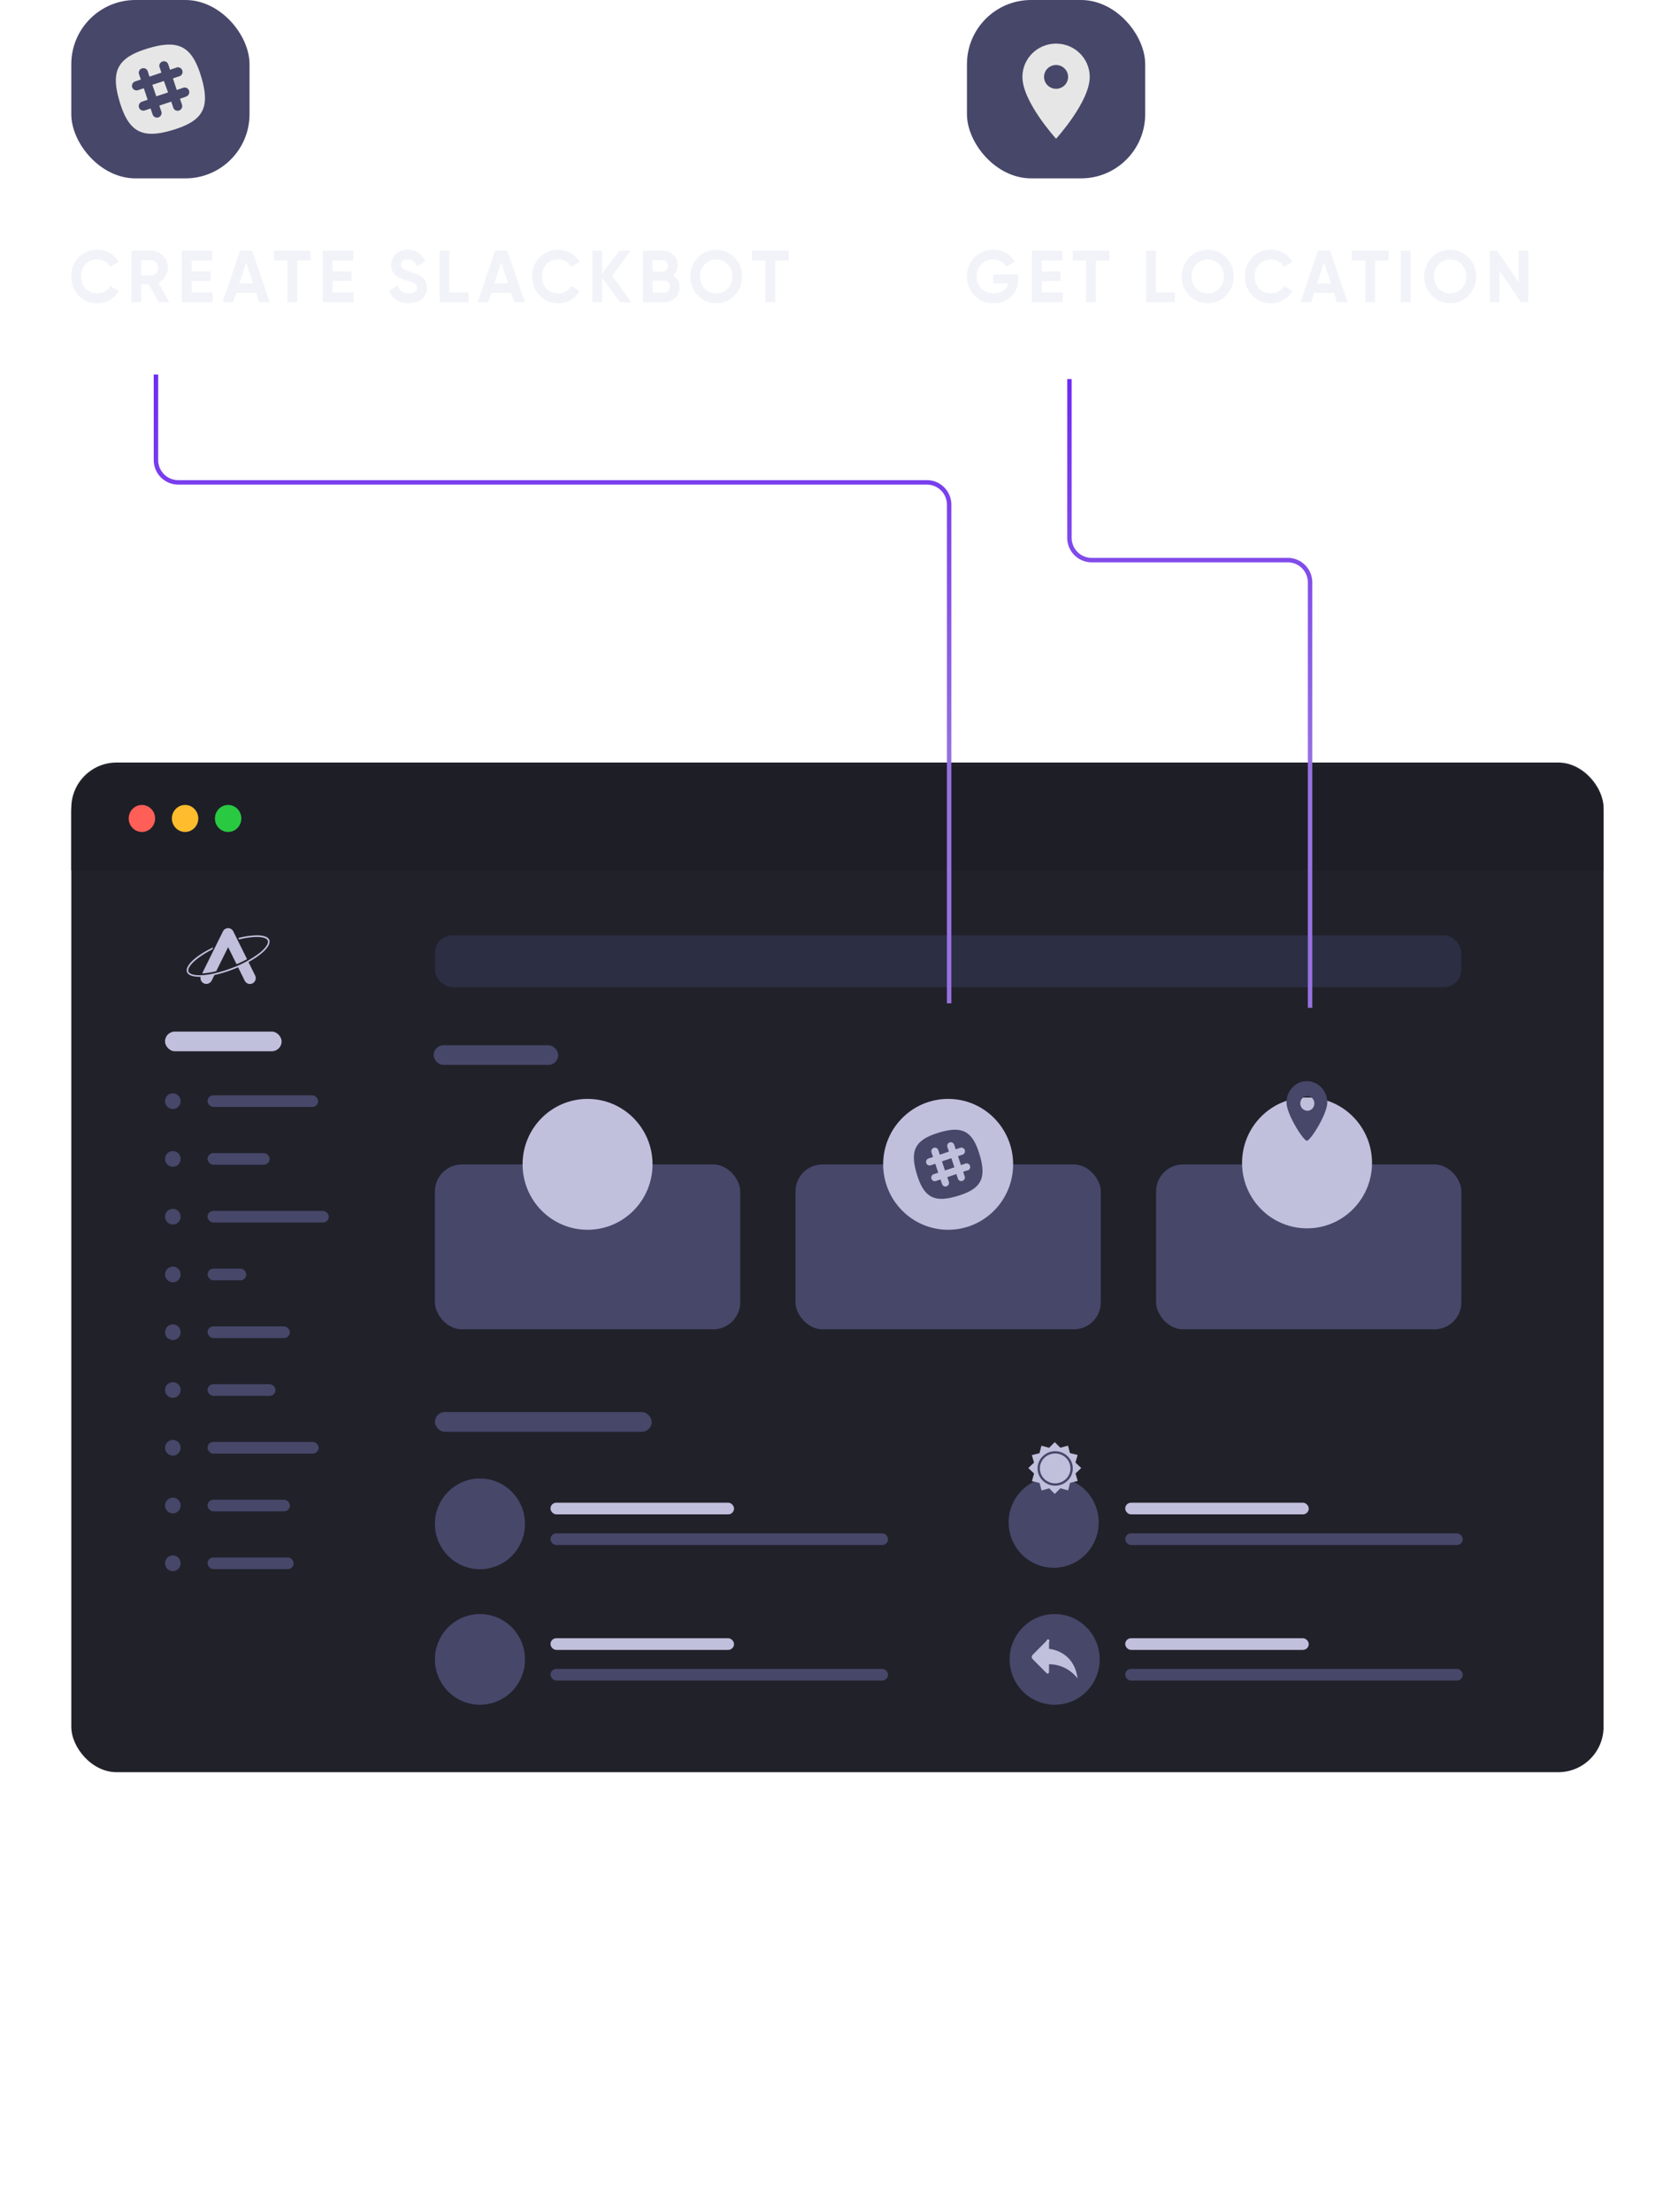 <svg xmlns="http://www.w3.org/2000/svg" width="375" height="496" viewBox="0 0 375 496">
    <defs>
        <filter id="a" width="270.3%" height="358.1%" x="-85.2%" y="-129.1%" filterUnits="objectBoundingBox">
            <feOffset dy="12" in="SourceAlpha" result="shadowOffsetOuter1"/>
            <feGaussianBlur in="shadowOffsetOuter1" result="shadowBlurOuter1" stdDeviation="128"/>
            <feColorMatrix in="shadowBlurOuter1" result="shadowMatrixOuter1" values="0 0 0 0 0 0 0 0 0 0 0 0 0 0 0 0 0 0 0.295 0"/>
            <feMerge>
                <feMergeNode in="shadowMatrixOuter1"/>
                <feMergeNode in="SourceGraphic"/>
            </feMerge>
        </filter>
        <linearGradient id="b" x1="103.219%" x2="103.219%" y1="-34.418%" y2="63.348%">
            <stop offset="0%" stop-color="#5805FC"/>
            <stop offset="100%" stop-color="#9772E0"/>
        </linearGradient>
    </defs>
    <g fill="none" fill-rule="evenodd">
        <g filter="url(#a)" transform="translate(16 159)">
            <rect width="343.868" height="226.421" fill="#21212A" rx="10.173"/>
            <path fill="#1E1E27" d="M10.184.835h323.5c5.624 0 10.184 4.588 10.184 10.248v13.123H0V11.083C0 5.423 4.56.835 10.184.835z"/>
            <ellipse cx="15.846" cy="12.543" fill="#FF5F57" rx="2.964" ry="3.028"/>
            <ellipse cx="25.536" cy="12.543" fill="#FFBC2D" rx="2.964" ry="3.028"/>
            <ellipse cx="35.196" cy="12.543" fill="#29CA42" rx="2.964" ry="3.028"/>
            <rect width="27.945" height="4.412" x="81.324" y="63.4" fill="#464769" rx="2.192"/>
            <rect width="48.649" height="4.412" x="81.604" y="145.664" fill="#464769" rx="2.192"/>
            <rect width="26.163" height="4.412" x="21.035" y="60.336" fill="#C0C0DD" rx="2.192"/>
            <rect width="24.818" height="2.613" x="30.577" y="74.633" fill="#464769" rx="1.297"/>
            <rect width="13.932" height="2.613" x="30.577" y="87.586" fill="#464769" rx="1.297"/>
            <rect width="27.212" height="2.613" x="30.577" y="100.545" fill="#464769" rx="1.297"/>
            <rect width="8.687" height="2.613" x="30.577" y="113.499" fill="#464769" rx="1.297"/>
            <rect width="18.474" height="2.613" x="30.577" y="126.453" fill="#464769" rx="1.297"/>
            <rect width="15.256" height="2.613" x="30.577" y="139.407" fill="#464769" rx="1.297"/>
            <rect width="24.925" height="2.613" x="30.577" y="152.361" fill="#464769" rx="1.297"/>
            <rect width="18.474" height="2.613" x="30.577" y="165.315" fill="#464769" rx="1.297"/>
            <rect width="19.314" height="2.613" x="30.577" y="178.269" fill="#464769" rx="1.297"/>
            <ellipse cx="22.787" cy="75.939" fill="#464769" rx="1.752" ry="1.763"/>
            <ellipse cx="22.787" cy="88.893" fill="#464769" rx="1.752" ry="1.763"/>
            <ellipse cx="22.787" cy="101.847" fill="#464769" rx="1.752" ry="1.763"/>
            <ellipse cx="22.787" cy="114.806" fill="#464769" rx="1.752" ry="1.763"/>
            <ellipse cx="22.787" cy="127.76" fill="#464769" rx="1.752" ry="1.763"/>
            <ellipse cx="22.787" cy="140.714" fill="#464769" rx="1.752" ry="1.763"/>
            <ellipse cx="22.787" cy="153.668" fill="#464769" rx="1.752" ry="1.763"/>
            <ellipse cx="22.787" cy="166.621" fill="#464769" rx="1.752" ry="1.763"/>
            <ellipse cx="22.787" cy="179.575" fill="#464769" rx="1.752" ry="1.763"/>
            <rect width="230.357" height="11.616" x="81.604" y="38.753" fill="#2C2E44" rx="3.952"/>
            <rect width="68.513" height="36.971" x="81.604" y="90.133" fill="#464769" rx="6.038"/>
            <ellipse cx="115.858" cy="90.108" fill="#C0C0DD" rx="14.583" ry="14.676"/>
            <rect width="68.513" height="36.971" x="162.526" y="90.133" fill="#464769" rx="6.038"/>
            <ellipse cx="196.78" cy="90.108" fill="#C0C0DD" rx="14.583" ry="14.676"/>
            <rect width="68.513" height="36.971" x="243.448" y="90.133" fill="#464769" rx="6.038"/>
            <ellipse cx="277.321" cy="89.786" fill="#C0C0DD" rx="14.583" ry="14.676"/>
            <ellipse cx="91.712" cy="170.731" fill="#464769" rx="10.108" ry="10.171"/>
            <rect width="41.184" height="2.613" x="107.543" y="165.986" fill="#C0C0DD" rx="1.297"/>
            <rect width="75.749" height="2.613" x="107.543" y="172.863" fill="#464769" rx="1.297"/>
            <ellipse cx="91.712" cy="201.127" fill="#464769" rx="10.108" ry="10.171"/>
            <rect width="41.184" height="2.613" x="107.543" y="196.383" fill="#C0C0DD" rx="1.297"/>
            <rect width="75.749" height="2.613" x="107.543" y="203.259" fill="#464769" rx="1.297"/>
            <ellipse cx="220.464" cy="170.407" fill="#464769" rx="10.108" ry="10.171"/>
            <rect width="41.184" height="2.613" x="236.518" y="165.986" fill="#C0C0DD" rx="1.297"/>
            <rect width="75.749" height="2.613" x="236.518" y="172.863" fill="#464769" rx="1.297"/>
            <ellipse cx="220.687" cy="201.127" fill="#464769" rx="10.108" ry="10.171"/>
            <rect width="41.184" height="2.613" x="236.518" y="196.383" fill="#C0C0DD" rx="1.297"/>
            <rect width="75.749" height="2.613" x="236.518" y="203.259" fill="#464769" rx="1.297"/>
            <path fill="#C0C0DD" d="M219.424 198.76v-1.568a.324.324 0 1 0-.555-.236l-3.126 3.147a.685.685 0 0 0 0 .958l3.126 3.146a.324.324 0 0 0 .555-.236v-1.757a8.079 8.079 0 0 1 6.401 3.192c-.733-5.693-5.342-6.528-6.4-6.646z"/>
            <path fill="#C0C0DD" fill-rule="nonzero" d="M29.36 47.306l4.67-9.434c.219-.445.67-.727 1.163-.727.494 0 .945.282 1.164.727l3.086 6.226c-.729.4-1.528.784-2.348 1.142l-1.9-3.838-2.667 5.391a18.038 18.038 0 0 1-3.168.513zm15.073-7.528c-.275-.697-1.309-1.025-2.811-1.025a17.505 17.505 0 0 0-4.135.595l.163.338a16.943 16.943 0 0 1 3.972-.569c1.37 0 2.271.297 2.47.825.234.61-.438 1.63-1.793 2.726a23.831 23.831 0 0 1-6.11 3.356c-2.735 1.066-5.444 1.676-7.424 1.676-1.37 0-2.271-.302-2.47-.825-.234-.61.438-1.63 1.798-2.726a19.875 19.875 0 0 1 3.528-2.214l.265-.512c-3.91 1.85-6.457 4.181-5.917 5.57.27.712 1.304 1.056 2.806 1.056h.25c-.085.388.01.794.256 1.105.248.31.621.492 1.016.493.242 0 .479-.07.683-.2.214-.119.39-.296.509-.512l.631-1.276a28.54 28.54 0 0 0 4.211-1.291c.377-.144.739-.297 1.1-.451l1.492 3.018c.221.445.672.726 1.166.728.457-.002.88-.243 1.117-.637.236-.393.25-.882.04-1.29l-1.483-2.987c3.183-1.748 5.138-3.726 4.67-4.97z"/>
            <path fill="#464769" d="M195.423 89.452l2.062-.695.664 1.997-2.061.695z"/>
            <g fill="#464769">
                <path d="M195.423 89.452l2.062-.695.664 1.997-2.061.695z"/>
                <path fill-rule="nonzero" d="M203.848 87.976c-1.589-5.334-3.885-6.58-9.166-4.976-5.28 1.604-6.538 3.91-4.95 9.224 1.59 5.314 3.891 6.574 9.167 4.975 5.275-1.598 6.538-3.889 4.949-9.223zm-2.684 3.464l-1.018.333.346 1.025a.81.81 0 0 1-.509 1.025.795.795 0 0 1-1.013-.507l-.346-1.026-2.037.697.346 1.025a.81.81 0 0 1-.784 1.071.805.805 0 0 1-.739-.553l-.346-1.025-1.018.338a.801.801 0 0 1-1.048-.644.805.805 0 0 1 .539-.883l1.018-.333-.662-1.998-1.018.338a.801.801 0 0 1-1.043-.644.805.805 0 0 1 .539-.883l1.018-.338-.346-1.025a.814.814 0 0 1 .161-.794.802.802 0 0 1 1.366.281l.347 1.025 2.036-.697-.346-1.025a.814.814 0 0 1 .162-.793.802.802 0 0 1 1.366.281l.346 1.025 1.018-.333a.804.804 0 0 1 1.019.512.811.811 0 0 1-.51 1.025l-1.018.338.662 1.999 1.019-.339a.801.801 0 0 1 .788.163.813.813 0 0 1-.28 1.375l-.015-.036z"/>
            </g>
        </g>
        <path fill="#464769" fill-rule="nonzero" d="M293.288 242.456c-2.526 0-4.573 2.133-4.573 4.764 0 2.632 3.775 8.589 4.573 8.589.797 0 4.572-5.957 4.572-8.59-.003-2.629-2.048-4.76-4.572-4.763zm.097 6.622a1.578 1.578 0 0 1-1.458-1.015 1.693 1.693 0 0 1 .345-1.792 1.531 1.531 0 0 1 1.72-.352c.59.257.973.858.97 1.523a1.68 1.68 0 0 1-.458 1.17c-.296.31-.699.485-1.119.485v-.019z"/>
        <g transform="translate(230.513 323.408)">
            <path fill="#C0C0DD" d="M10.853 7.027l1.281-1.22-1.292-1.232.48-1.703-1.72-.417L9.162.777l-1.72.473L6.195 0l-1.26 1.263L3.194.795l-.425 1.68-1.717.43.484 1.68-1.28 1.222 1.292 1.23-.48 1.701 1.72.417.438 1.68 1.72-.475 1.248 1.252 1.26-1.263 1.74.468.426-1.68 1.718-.429z"/>
            <ellipse cx="6.286" cy="5.896" fill="#464769" rx="3.953" ry="3.864"/>
            <ellipse cx="6.282" cy="5.892" fill="#C0C0DD" rx="3.429" ry="3.352"/>
        </g>
        <path fill="#F2F3F9" d="M21.819 68c-1.684 0-3.075-.577-4.172-1.73C16.549 65.114 16 63.691 16 62c0-1.703.549-3.13 1.647-4.277C18.744 56.574 20.135 56 21.819 56c1.012 0 1.947.245 2.805.734a5.283 5.283 0 0 1 2.006 1.986l-1.902 1.137a3 3 0 0 0-1.183-1.211 3.427 3.427 0 0 0-1.726-.437c-1.087 0-1.964.351-2.63 1.055-.666.703-.999 1.615-.999 2.736 0 1.11.333 2.016 1 2.72.665.703 1.542 1.055 2.629 1.055.64 0 1.217-.146 1.734-.437.517-.291.909-.69 1.175-1.195l1.902 1.137a5.3 5.3 0 0 1-1.998 1.986A5.555 5.555 0 0 1 21.82 68zm13.807-.23l-2.254-4.006h-1.678v4.005h-2.206V56.231h4.476c1.034 0 1.913.373 2.638 1.12.724.748 1.087 1.649 1.087 2.704 0 .714-.198 1.376-.592 1.986a3.736 3.736 0 0 1-1.566 1.377l2.477 4.351h-2.382zm-3.932-9.413v3.412h2.27c.416 0 .773-.167 1.071-.503.298-.335.448-.739.448-1.211 0-.473-.15-.874-.448-1.203-.298-.33-.655-.495-1.071-.495h-2.27zm11.314 7.236h4.716v2.176h-6.922V56.231h6.842v2.176h-4.636v2.456h4.236v2.142h-4.236v2.588zm15.134 2.176l-.671-2.077h-4.46l-.672 2.077h-2.381l3.916-11.538h2.734l3.932 11.538h-2.398zm-4.428-4.203h3.07l-1.535-4.714-1.535 4.714zm15.998-7.335v2.176h-3.021v9.362h-2.206v-9.362h-3.006V56.23h8.233zm4.936 9.362h4.715v2.176h-6.921V56.231h6.841v2.176h-4.635v2.456h4.236v2.142h-4.236v2.588zM91.728 68c-1.108 0-2.04-.255-2.797-.766a4.081 4.081 0 0 1-1.599-2.086l1.887-1.137c.436 1.176 1.294 1.764 2.573 1.764.618 0 1.071-.116 1.359-.346.288-.231.432-.522.432-.874 0-.407-.176-.723-.528-.948-.352-.225-.98-.47-1.886-.733-.501-.154-.925-.308-1.271-.462a5.442 5.442 0 0 1-1.04-.618 2.504 2.504 0 0 1-.79-.98c-.182-.396-.272-.858-.272-1.385 0-1.044.36-1.877 1.079-2.498.72-.62 1.585-.931 2.597-.931.906 0 1.703.228 2.39.684.688.456 1.223 1.09 1.607 1.904l-1.854 1.104c-.448-.989-1.162-1.483-2.143-1.483-.458 0-.817.107-1.079.321a1.027 1.027 0 0 0-.391.833c0 .362.146.656.44.882.292.225.855.47 1.686.733.34.11.6.195.775.256.176.06.416.153.72.28.303.126.538.244.703.354.165.11.354.258.567.445.214.187.376.38.488.577.112.198.208.437.288.717.08.28.12.585.12.915 0 1.066-.376 1.912-1.127 2.538-.752.627-1.73.94-2.934.94zm9.124-2.407h4.268v2.176h-6.474V56.231h2.206v9.362zm14.527 2.176l-.671-2.077h-4.46l-.672 2.077h-2.382l3.917-11.538h2.733l3.933 11.538h-2.398zm-4.428-4.203h3.07l-1.535-4.714-1.535 4.714zM125.271 68c-1.685 0-3.075-.577-4.173-1.73-1.098-1.155-1.647-2.578-1.647-4.27 0-1.703.55-3.13 1.647-4.277 1.098-1.149 2.488-1.723 4.172-1.723 1.013 0 1.948.245 2.806.734a5.283 5.283 0 0 1 2.006 1.986l-1.902 1.137a3 3 0 0 0-1.183-1.211 3.427 3.427 0 0 0-1.727-.437c-1.087 0-1.963.351-2.63 1.055-.665.703-.998 1.615-.998 2.736 0 1.11.333 2.016.999 2.72.666.703 1.542 1.055 2.63 1.055.639 0 1.217-.146 1.734-.437.517-.291.908-.69 1.175-1.195l1.902 1.137a5.3 5.3 0 0 1-1.998 1.986 5.555 5.555 0 0 1-2.814.734zm16.413-.23h-2.542l-3.997-5.407v5.406h-2.206V56.231h2.206v5.093l3.837-5.093h2.542l-4.14 5.604 4.3 5.934zm9.347-5.984c.98.582 1.47 1.461 1.47 2.637 0 .978-.335 1.78-1.006 2.407-.672.626-1.498.94-2.478.94h-4.748V56.23h4.412c.96 0 1.767.306 2.422.916.656.61.983 1.387.983 2.332 0 .956-.351 1.725-1.055 2.308zm-2.35-3.429h-2.206v2.539h2.206c.341 0 .626-.121.856-.363.229-.242.343-.544.343-.907 0-.362-.112-.664-.335-.906a1.123 1.123 0 0 0-.864-.363zm.336 7.286c.373 0 .682-.13.927-.388s.368-.585.368-.98c0-.385-.123-.706-.368-.965a1.224 1.224 0 0 0-.927-.387h-2.542v2.72h2.542zm15.838.626C163.725 67.423 162.35 68 160.73 68c-1.62 0-2.992-.58-4.117-1.739-1.124-1.16-1.686-2.58-1.686-4.261s.562-3.102 1.686-4.261c1.125-1.16 2.497-1.739 4.117-1.739s2.994.58 4.124 1.739c1.13 1.16 1.694 2.58 1.694 4.261s-.564 3.104-1.694 4.27zm-6.698-1.55c.693.704 1.55 1.056 2.574 1.056 1.023 0 1.88-.355 2.573-1.063.693-.71 1.04-1.613 1.04-2.712 0-1.099-.347-2.005-1.04-2.72-.692-.714-1.55-1.071-2.573-1.071-1.024 0-1.881.357-2.574 1.071-.693.715-1.04 1.621-1.04 2.72 0 1.099.347 2.005 1.04 2.72zM177 56.232v2.176h-3.021v9.362h-2.206v-9.362h-3.006V56.23H177z"/>
        <rect width="40" height="40" fill="#464769" fill-rule="nonzero" rx="14.4" transform="translate(16)"/>
        <g fill="#E6E6E6">
            <path d="M34.188 19.02l2.595-.857.93 2.57-2.645.862z"/>
            <path fill-rule="nonzero" d="M45.165 17.248C43.1 10.38 40.12 8.774 33.25 10.838c-6.87 2.066-8.475 5.038-6.416 11.913 2.059 6.875 5.044 8.474 11.914 6.41 6.87-2.066 8.475-5.005 6.416-11.913zm-3.477 4.46l-1.295.434.447 1.347a1.036 1.036 0 0 1-.648 1.295.971.971 0 0 1-.356.052 1.03 1.03 0 0 1-.958-.706l-.447-1.34-2.674.893.453 1.34a1.036 1.036 0 0 1-.647 1.295.971.971 0 0 1-.356.052 1.023 1.023 0 0 1-.958-.706l-.447-1.34-1.295.434a.99.99 0 0 1-.356.052 1.023 1.023 0 0 1-.958-.706 1.036 1.036 0 0 1 .647-1.295l1.295-.434-.861-2.59-1.295.435a.971.971 0 0 1-.356.051 1.023 1.023 0 0 1-.958-.705 1.042 1.042 0 0 1 .647-1.295l1.295-.434-.447-1.34a1.036 1.036 0 0 1 1.943-.647l.446 1.34 2.674-.9-.453-1.34a1.036 1.036 0 0 1 1.943-.648l.446 1.34 1.295-.433a1.036 1.036 0 1 1 .648 1.942l-1.295.434.86 2.59 1.296-.434a1.036 1.036 0 1 1 .647 1.942l.078.026z"/>
        </g>
        <path stroke="url(#b)" d="M19 84v19.175a5 5 0 0 0 5 5h168a5 5 0 0 1 5 5V225" transform="translate(16)"/>
        <g>
            <g fill-rule="nonzero" transform="translate(217)">
                <rect width="40" height="40" fill="#464769" rx="14.4"/>
                <path fill="#E6E6E6" d="M20 9.778c-4.172 0-7.556 3.344-7.556 7.466 0 5.6 7.556 13.867 7.556 13.867s7.556-8.267 7.556-13.867c0-4.122-3.384-7.466-7.556-7.466zm0 10.133c-1.49 0-2.698-1.195-2.698-2.667 0-1.472 1.208-2.666 2.698-2.666s2.698 1.194 2.698 2.666S21.49 19.911 20 19.911z"/>
            </g>
        </g>
        <path fill="#F2F3F9" d="M228.504 61.571v.89c0 1.649-.512 2.984-1.536 4.006C225.944 67.489 224.62 68 223 68c-1.728 0-3.16-.58-4.296-1.739-1.136-1.16-1.704-2.574-1.704-4.245 0-1.68.563-3.104 1.688-4.269S221.208 56 222.872 56c1.045 0 2 .245 2.864.734a5.346 5.346 0 0 1 2.016 1.953l-1.888 1.12c-.267-.472-.67-.856-1.208-1.153a3.668 3.668 0 0 0-1.8-.445c-1.067 0-1.944.36-2.632 1.08-.688.72-1.032 1.629-1.032 2.727 0 1.088.35 1.987 1.048 2.696.699.708 1.624 1.063 2.776 1.063.853 0 1.56-.195 2.12-.585.56-.39.941-.926 1.144-1.608h-3.392v-2.01h5.616zm5.275 4.022h4.72v2.176h-6.927V56.231h6.847v2.176h-4.64v2.456h4.24v2.142h-4.24v2.588zm15.18-9.362v2.176h-3.024v9.362h-2.208v-9.362h-3.008V56.23h8.24zm10.44 9.362h4.272v2.176h-6.48V56.231h2.208v9.362zm15.755.676c-1.13 1.154-2.506 1.731-4.128 1.731-1.621 0-2.994-.58-4.12-1.739-1.125-1.16-1.688-2.58-1.688-4.261s.563-3.102 1.688-4.261c1.126-1.16 2.499-1.739 4.12-1.739 1.622 0 2.998.58 4.128 1.739 1.13 1.16 1.696 2.58 1.696 4.261s-.565 3.104-1.696 4.27zm-6.704-1.55c.694.704 1.552 1.056 2.576 1.056s1.883-.355 2.576-1.063c.694-.71 1.04-1.613 1.04-2.712 0-1.099-.346-2.005-1.04-2.72-.693-.714-1.552-1.071-2.576-1.071s-1.882.357-2.576 1.071c-.693.715-1.04 1.621-1.04 2.72 0 1.099.347 2.005 1.04 2.72zM285.214 68c-1.685 0-3.077-.577-4.176-1.73-1.099-1.155-1.648-2.578-1.648-4.27 0-1.703.55-3.13 1.648-4.277 1.099-1.149 2.49-1.723 4.176-1.723 1.013 0 1.95.245 2.808.734a5.285 5.285 0 0 1 2.008 1.986l-1.904 1.137a3.002 3.002 0 0 0-1.184-1.211 3.433 3.433 0 0 0-1.728-.437c-1.088 0-1.965.351-2.632 1.055-.667.703-1 1.615-1 2.736 0 1.11.333 2.016 1 2.72.667.703 1.544 1.055 2.632 1.055.64 0 1.218-.146 1.736-.437a2.91 2.91 0 0 0 1.176-1.195l1.904 1.137a5.302 5.302 0 0 1-2 1.986 5.564 5.564 0 0 1-2.816.734zm14.827-.23l-.672-2.078h-4.463l-.672 2.077h-2.384l3.92-11.538h2.735l3.936 11.538h-2.4zm-4.431-4.204h3.071l-1.536-4.714-1.535 4.714zm16.011-7.335v2.176h-3.024v9.362h-2.208v-9.362h-3.008V56.23h8.24zm2.732 0h2.208v11.538h-2.208V56.231zm15.211 10.038c-1.13 1.154-2.506 1.731-4.127 1.731-1.622 0-2.995-.58-4.12-1.739-1.126-1.16-1.688-2.58-1.688-4.261s.562-3.102 1.688-4.261c1.125-1.16 2.498-1.739 4.12-1.739 1.62 0 2.997.58 4.127 1.739 1.131 1.16 1.696 2.58 1.696 4.261s-.565 3.104-1.696 4.27zm-6.703-1.55c.693.704 1.552 1.056 2.576 1.056s1.882-.355 2.575-1.063c.694-.71 1.04-1.613 1.04-2.712 0-1.099-.346-2.005-1.04-2.72-.693-.714-1.551-1.071-2.575-1.071-1.024 0-1.883.357-2.576 1.071-.694.715-1.04 1.621-1.04 2.72 0 1.099.346 2.005 1.04 2.72zm17.931-8.488H343v11.538h-1.68l-4.8-7.055v7.055h-2.208V56.231h1.68l4.8 7.038v-7.038z"/>
        <path stroke="url(#b)" d="M224 85v35.608a5 5 0 0 0 5 5h44a5 5 0 0 1 5 5V226" transform="translate(16)"/>
    </g>
</svg>

